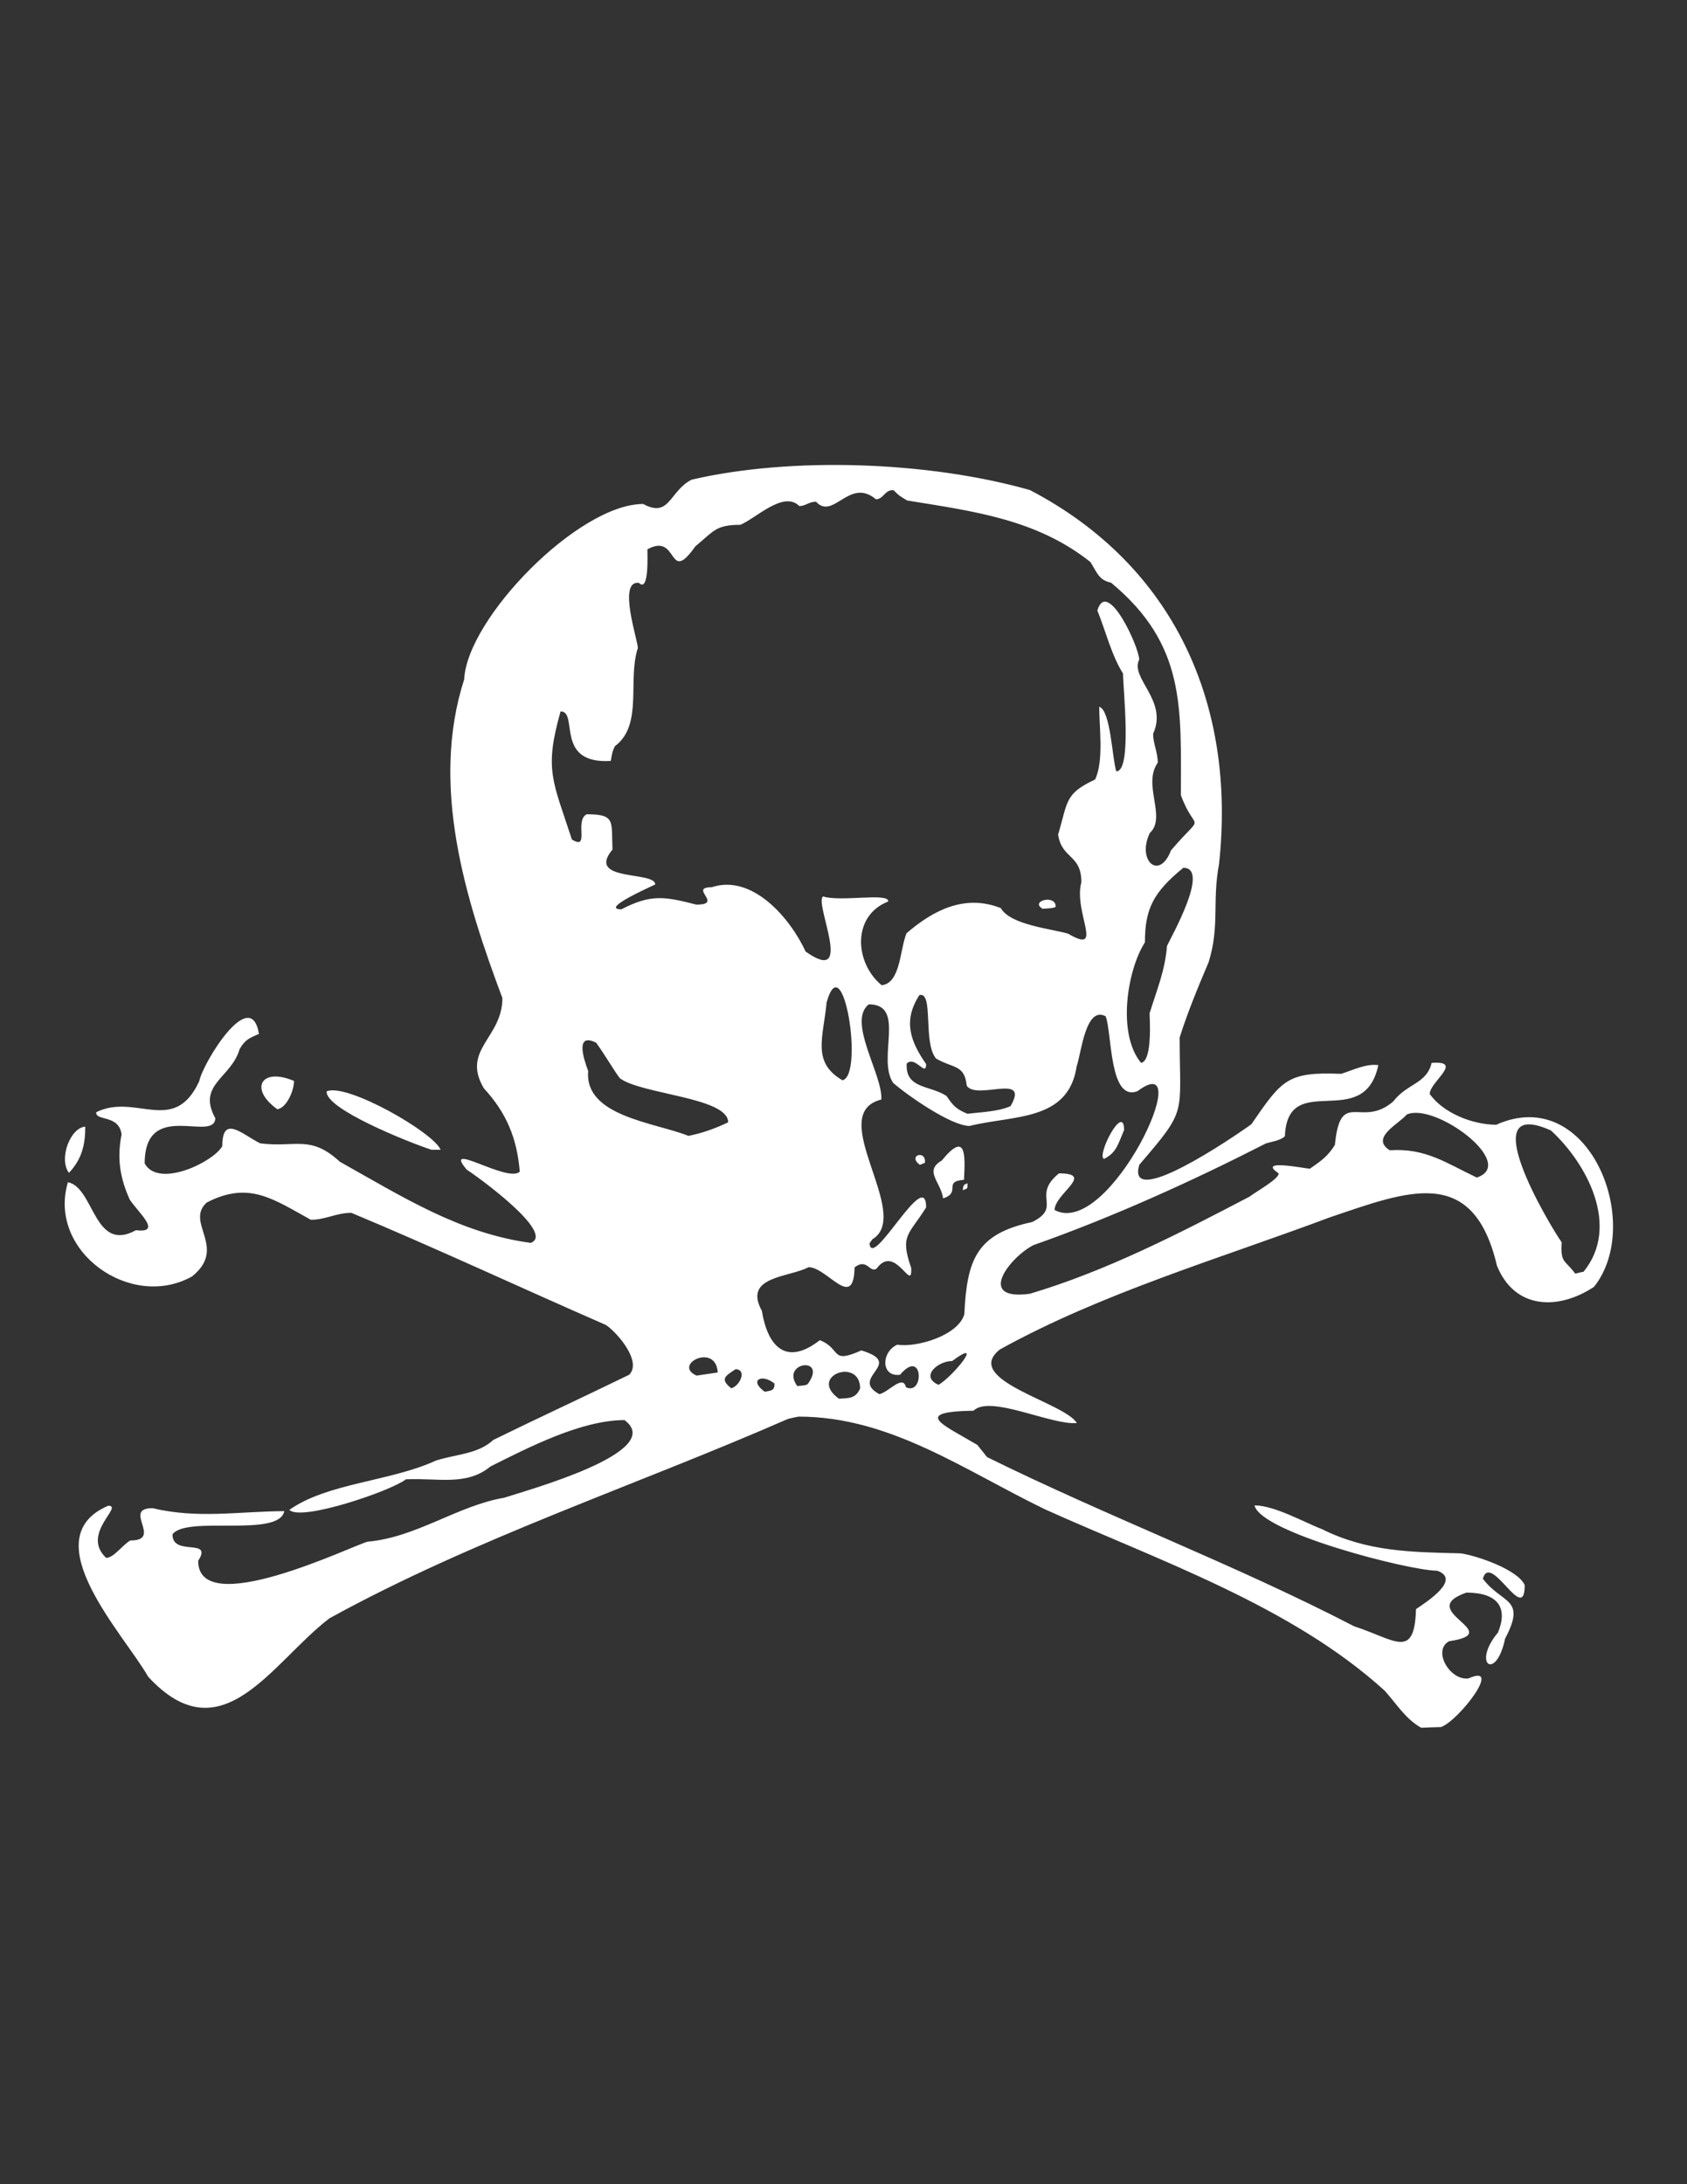 <?xml version="1.0" encoding="utf-8"?>
<!-- Generator: Adobe Illustrator 15.1.0, SVG Export Plug-In . SVG Version: 6.00 Build 0)  -->
<!DOCTYPE svg PUBLIC "-//W3C//DTD SVG 1.1//EN" "http://www.w3.org/Graphics/SVG/1.1/DTD/svg11.dtd">
<svg version="1.1"
	 id="svg2403" xmlns:inkscape="http://www.inkscape.org/namespaces/inkscape" xmlns:svg="http://www.w3.org/2000/svg" xmlns:rdf="http://www.w3.org/1999/02/22-rdf-syntax-ns#" xmlns:cc="http://creativecommons.org/ns#" xmlns:dc="http://purl.org/dc/elements/1.1/" sodipodi:docname="Crossbones_(PSF).svg" inkscape:version="0.46" xmlns:sodipodi="http://sodipodi.sourceforge.net/DTD/sodipodi-0.dtd" sodipodi:version="0.32" inkscape:output_extension="org.inkscape.output.svg.inkscape"
	 xmlns="http://www.w3.org/2000/svg" xmlns:xlink="http://www.w3.org/1999/xlink" x="0px" y="0px" width="765px" height="990px"
	 viewBox="0 0 765 990" enable-background="new 0 0 765 990" xml:space="preserve">
<rect x="0" y="0" width="765" height="990" fill="#333333" stroke="none"/>
<defs>
	
	
		<inkscape:perspective  sodipodi:type="inkscape:persp3d" inkscape:persp3d-origin="372.04724 : 350.78739 : 1" inkscape:vp_y="0 : 1000 : 0" id="perspective2410" inkscape:vp_z="744.09448 : 526.18109 : 1" inkscape:vp_x="0 : 526.18109 : 1">
		</inkscape:perspective>
</defs>
<sodipodi:namedview  inkscape:window-y="26" inkscape:window-x="0" inkscape:window-height="1028" inkscape:window-width="1920" showgrid="false" inkscape:current-layer="g2412" inkscape:cy="495" inkscape:cx="382.5" inkscape:zoom="0.47070707" inkscape:pageshadow="2" inkscape:pageopacity="0.0" borderopacity="1.0" bordercolor="#666666" pagecolor="#ffffff" id="base" guidetolerance="10.0" gridtolerance="10.0" objecttolerance="10.0">
	</sodipodi:namedview>
<path id="path2416" fill="#FFFFFF" d="M76.473,747.373c-15.985-12.757,22.916-34.885,21.656-8.189
	C92.853,743.515,83.167,744.854,76.473,747.373"/>
<path id="path2418" fill="#FFFFFF" d="M63.874,733.75c-9.765-5.984-21.655-20.868-0.708-14.884
	c-4.962-28.27,29.529-5.275,10.158,2.993c-14.884,0-4.331,0.787-5.119,11.024C67.575,733.435,67.575,733.435,63.874,733.75"/>
<path id="path2436" fill="#FFFFFF" d="M427.684,543.184c-1.103-7.639-8.819-12.363-0.63-17.167
	c11.024-13.466,10.71-2.757,10.079,8.74C427.368,535.466,436.109,540.427,427.684,543.184"/>
<path id="path2438" fill="#FFFFFF" d="M436.582,539.482c0.236-2.127,0.236-2.521,2.126-3.15
	C438.708,538.852,439.023,538.537,436.582,539.482"/>
<path id="path2442" fill="#FFFFFF" d="M31.273,531.607c-4.725-6.143,0.473-20.475,7.402-20.946
	C38.675,519.086,37.021,525.465,31.273,531.607"/>
<path id="path2444" fill="#FFFFFF" d="M417.132,527.985c-5.827-4.332,2.992-7.009,2.283-0.945
	C418.706,527.354,417.919,527.67,417.132,527.985"/>
<path id="path2446" fill="#FFFFFF" d="M500.603,525.308c-3.465-1.732,9.135-25.751,9.135-13.072
	C506.981,518.457,506.431,522.394,500.603,525.308"/>
<path id="path2448" fill="#FFFFFF" d="M195.618,521.134c-10.316-3.387-48.271-18.506-47.484-26.459
	c8.977-4.016,48.586,18.663,51.657,26.459C198.452,521.134,197.035,521.134,195.618,521.134"/>
<path id="path2454" fill="#FFFFFF" d="M125.769,502.787c-12.915-9.215-7.402-19.216,7.56-12.837
	C133.328,494.124,130.179,501.998,125.769,502.787"/>
<path fill="#FFFFFF" d="M678.491,509.794c-10.552,0-23.938-5.196-30.159-13.938c0-5.512,15.749-15.198,0.865-14.096
	c-2.282,9.607-11.103,9.213-17.402,17.481c-14.568,12.521-23.938-6.221-26.459,19.687c-3.229,5.197-6.221,7.245-11.34,10.789
	c-2.047,0-24.254-4.647-14.253,2.047c0.866,2.283-10.709,8.662-12.993,10.553c-32.05,16.772-65.044,33.781-99.771,44.098
	c-24.648,3.307-8.979-16.616,1.653-22.049c35.752-12.6,71.738-28.9,105.521-46.146c2.678-0.788,6.535-1.261,8.504-3.229
	c1.261-30.555,35.83-1.418,42.366-32.208c-5.512-0.788-11.576,2.283-16.852,3.938c-24.647-1.023-26.931,2.914-40.712,22.837
	c-8.111,5.906-57.17,39.215-50.791,18.348c22.048-25.672,18.27-22.049,18.27-57.643c3.7-11.734,8.346-22.836,13.149-34.176
	c5.119-16.537,1.496-27.326,4.725-44.572c7.796-72.21-20.316-135.208-85.755-169.383c-45.594-12.993-107.961-15.277-153.398-4.725
	c-10.079,5.04-9.922,17.639-21.97,11.024c-29.373,0-79.85,51.815-81.188,79.455c-15.435,48.035,0.314,99.143,17.324,144.501
	c0,18.111-18.742,23.387-8.426,40.869c10.237,11.103,15.041,22.6,16.301,37.798c-5.355,5.355-35.593-14.567-24.018-0.866
	c3.858,2.363,40.633,28.821,28.979,33.152c-32.208-4.331-58.115-20.868-86.542-36.774c-13.466-12.363-19.923-6.3-36.145-8.347
	c-8.11-4.017-17.167-13.309-17.167,1.26c-3.938,7.166-28.9,19.293-35.2,7.874c0-29.372,31.419-9.292,32.05-20.474
	c-8.504-15.356,7.245-18.19,11.024-31.42c2.52-4.252,4.173-4.804,8.741-6.851c-3.701-22.286-25.435,13.15-27.089,21.497
	c-11.497,24.727-28.821,5.119-46.697,14.018c-0.394,4.173,10.316,0.866,11.497,10.079c-2.127,10.71-0.788,19.529,3.701,29.53
	c3.78,5.748,15.04,15.355,2.834,13.859C42.534,568.146,42.77,538.223,30.8,535.859c-9.371,31.263,28.506,58.272,56.304,42.681
	c16.222-13.071-3.386-24.333,6.615-33.467c19.135-9.923,30.16-1.575,47.248,7.796c6.615,0,11.654-3.15,18.348-3.15
	c38.665,16.143,77.093,34.097,115.521,50.871c5.276,3.622,16.379,16.615,10.474,22.521c-20.474,10.001-41.342,19.608-61.58,29.53
	c-7.008,6.457-16.536,6.379-26.065,9.371c-20.395,9.449-49.374,10.158-66.461,22.363c5.354,5.355,46.46-8.74,52.838-13.858
	c14.647-0.709,27.483,3.149,38.35-5.827c17.324-8.662,41.263-21.025,60.793-21.025c19.607,14.489-45.437,32.128-54.572,35.199
	c-21.262,3.622-39.688,17.954-61.973,19.924c-7.403,2.047-76.778,35.75-76.778,8.661c6.851-10.631-11.655-1.732-11.655-11.969
	c6.222-8.741,48.272,1.653,50.713-10.553c-21.183,0.157-39.137,3.544-59.769-1.339c-13.938,0,4.96,14.647-10.08,14.647
	c-3.623,2.126-7.481,7.874-10.946,7.874c-11.654-10.945,8.19-23.624,0.945-23.624c-34.491,14.727,7.323,58.431,18.112,77.487
	c33.467,36.302,56.146-6.615,82.211-26.459c65.674-36.145,139.302-60.32,207.969-90.401c1.575-0.394,3.15-0.709,4.725-1.023
	c41.421,0,74.652,24.018,111.663,41.972c51.186,23.072,111.742,43.705,154.107,82.212c5.434,5.984,9.449,12.836,16.615,16.852
	c2.992-0.157,5.985-0.236,8.978-0.315c7.953-2.834,28.349-29.215,12.442-22.049c-8.348,1.103-16.459-12.599-8.82-16.852
	c26.695-3.938-16.063-13.702,7.875-22.049c14.41,0,18.978,6.93,14.332,18.111c-11.97,14.254-0.866,22.364,3.229,2.756
	c9.843-18.662-1.339-15.513-10.079-27.167c3.543-12.442,18.978,21.419,18.978,2.914c-3.071-7.087-22.05-13.466-29.058-14.411
	c-22.521-0.551-42.287-0.709-62.997-11.024c-7.56-2.836-21.341-10.71-30.476-10.71c2.835,12.363,70.321,29.609,82.843,29.609
	c11.103,3.937-4.726,14.096-9.608,17.401c-0.708,23.152-9.37,13.86-28.034,7.797c-54.649-28.27-110.56-49.138-166.47-76.699
	c-1.496-1.891-2.992-3.701-4.409-5.512c-14.884-8.898-30.476-15.041-1.733-15.514c7.402-7.402,35.437,6.693,46.854,5.591
	c-5.67-9.449-52.288-19.45-34.964-33.31c46.146-25.593,100.323-41.421,149.698-59.926c35.436-11.97,64.966-24.018,75.754,21.892
	c8.032,19.923,27.876,20.316,44.02,9.607C745.663,554.681,720.543,490.974,678.491,509.794z M529.188,428.764
	c-0.865,11.183-4.566,19.766-7.874,30.476c-0.079,1.496,1.496,21.497-3.858,22.521c-10.946-13.072-6.379-41.972,1.732-54.65
	c0-15.276,3.858-22.679,17.402-33.782C548.953,393.328,530.842,425.062,529.188,428.764z M259.324,380.492
	c-8.583-26.459-12.679-31.42-5.12-58.036c8.348,0-2.992,24.018,22.758,22.442c0.788-4.41,0.788-4.41,1.89-6.692
	c12.915-9.687,5.591-29.925,10.395-44.492c0-3.544-9.292-30.711,0.472-29.531c4.646,4.646,3.859-12.599,3.859-15.198
	c14.332-7.875,9.056,16.615,21.734-1.339c8.347-6.851,9.134-9.764,20.395-9.764c7.088-2.914,19.608-15.671,26.774-8.504
	c2.835,0,4.252-1.969,7.56-1.969c7.875,8.583,15.119-11.261,27.167-1.103c3.465,0,4.096-4.567,8.032-4.095
	c2.441,2.441,2.441,2.441,6.143,4.646c30.16,4.883,58.667,8.505,83.078,27.877c3.149,5.04,3.858,8.19,9.37,9.371
	c34.02,28.192,31.656,56.776,31.656,96.308c6.852,18.427,11.261,6.615-4.488,25.041c-5.276,13.859-15.592,4.646-9.607-7.875
	c7.796-7.167-3.464-21.891,3.623-31.892c0-4.646-2.126-8.741-2.126-13.072c6.93-15.119-10.553-25.12-6.3-33.625
	c0-5.67-14.49-37.248-18.979-22.286c3.623,8.819,6.457,20.475,11.655,28.585c0,7.166,4.174,44.334-3.071,44.334
	c-1.891-5.985-2.521-27.561-7.718-29.293c-0.078,8.819,2.205,24.49-1.89,32.995c-13.859,6.457-12.284,10.001-16.772,24.963
	c1.731,11.26,10.552,8.819,10.552,21.577c-3.701,13.702,10.71,33.152-6.063,23.309c-7.639-2.205-26.145-3.938-30.476-11.576
	c-16.379-6.457-30.711,1.024-42.759,11.419c-3.071,7.56-2.678,22.601-11.261,23.545c-12.284-10.079-13.623-31.498,2.992-37.956
	c0.394-4.173-21.577,0.315-29.53-2.283c-4.331,2.599,14.725,41.027-7.953,24.963c-6.93-15.041-24.097-35.278-42.602-29.137
	c-10.71,0,5.67,7.875-6.931,7.875c-14.489-3.701-20.553-4.804-34.019,2.126c-10.158,0,14.411-10.709,15.356-11.261
	c0-6.222-31.656-1.103-19.372-15.828c-0.551-12.836,1.496-15.985-11.733-15.985C260.347,372.067,267.67,385.689,259.324,380.492z
	 M416.896,451.05c6.614-1.891,1.496,21.498,7.56,28.741c7.874,4.568,12.914,2.6,13.938,12.364
	c4.646,6.693,28.821-6.143,19.844,9.213c-5.669,2.521-13.309,2.678-19.529,3.465c-5.118-2.126-6.457-3.622-9.529-8.11
	c-7.716-4.962-18.662-3.15-18.032-14.646c3.858-3.859,8.819,6.378,8.819,0.235C412.879,472.074,409.336,462.783,416.896,451.05z
	 M382.011,489.636c-14.018-8.19-8.662-19.372-7.166-35.279C382.325,427.661,391.854,487.667,382.011,489.636z M266.725,485.462
	c-2.126-5.671-5.984-17.64,3.623-12.837c4.252,5.906,8.504,13.31,10.788,16.145c10.08,7.322,49.06,8.661,49.06,19.923
	c-5.749,2.756-11.812,4.96-18.033,6.142C297.042,508.771,264.915,506.015,266.725,485.462z M315.863,623.505
	c-11.104-4.962,8.819-15.119,9.607-1.418C322.32,622.56,319.092,623.032,315.863,623.505z M331.612,629.253
	c-5.354-4.252-2.677-5.591,1.969-8.662C338.857,620.827,335.55,628.15,331.612,629.253z M346.811,630.828
	c-7.48-5.354-1.181-8.347,4.41-3.701C351.221,630.513,349.646,630.198,346.811,630.828z M366.261,627.363
	c-1.023,0.551-1.023,0.551-4.725,0.866C353.583,617.283,375.632,614.448,366.261,627.363z M380.436,633.979
	c-14.333-10.316,9.607-18.979,9.607-4.647C387.994,633.979,385.003,633.663,380.436,633.979z M425.558,627.678
	c-8.505-3.779-0.237-10.788,6.221-10.788C447.134,605.55,431.7,624.371,425.558,627.678z M437.29,595.707
	c-2.756,9.607-21.576,15.197-30.396,13.78c-7.402,3.308-7.481,14.806,1.26,13.623c10.474-12.441,11.104,9.607,2.678,5.671
	c-1.418-5.907-7.639,2.047-12.049,3.149c-14.096-7.638,12.049-13.781-8.189-19.844c-14.253,6.378-8.819-0.631-18.82-4.646
	c-15.435,12.048-23.703,2.677-26.302-13.309c-8.661-15.749,12.285-15.04,21.184-19.766c8.504,0,20.474,20.08,20.868,0.079
	c5.669-4.41,6.851,2.756,10,0.551c8.426-11.654,16.301,11.498,15.671-0.314c-5.276-15.041-0.945-14.962,6.771-27.404
	c0-18.898-24.489,28.821-25.671,16.301c0.395-0.551,0.787-1.181,1.26-1.812c18.663-11.182-21.892-56.934,4.095-63.391
	c0.787-11.024-15.67-35.436-5.669-43.152c17.088,0,3.543,24.411,11.024,35.593c6.378,5.592,26.301,19.529,34.648,19.529
	c19.923-4.961,44.885-1.969,48.587-27.089c2.047-5.67,4.016-27.562,13.15-22.601c2.913,7.718,1.575,38.822,14.41,33.939
	c28.113-21.024-12.678,67.093-37.562,53.863c0-7.402,18.506-16.615,1.969-16.615c-12.678,10.315,1.732,15.119-12.126,22.049
	C442.881,559.247,438.472,570.744,437.29,595.707z M669.672,533.733c-13.78-6.536-23.23-13.466-39.452-12.363
	c-9.134-5.67,4.41-12.127,7.718-16.222C650.773,499.479,688.414,527.513,669.672,533.733z M718.101,576.414
	c-1.259,0.236-2.52,0.551-3.779,0.866c-4.882-6.536-6.693-4.646-6.143-14.174c-5.984-8.584-40.554-66.698-4.882-50.714
	C719.755,527.513,734.796,555.939,718.101,576.414z"/>
<path id="path2462" fill="#FFFFFF" d="M509.58,422.937c-0.788-8.032,2.52-4.016,2.205-0.315
	C511.076,422.7,510.367,422.779,509.58,422.937"/>
<path id="path2464" fill="#FFFFFF" d="M472.805,411.912c-6.062-3.465,6.143-6.772,5.906-0.866
	C477.53,411.597,477.53,411.597,472.805,411.912"/>
<path id="path2466" fill="#FFFFFF" d="M251.764,312.691c-5.276-15.986,4.961-9.371,2.283-0.866
	C253.417,312.376,253.417,312.376,251.764,312.691"/>
<path id="path2468" fill="#FFFFFF" d="M305.311,238.67c-0.079-1.418-0.157-2.835-0.314-4.253
	C308.854,225.362,315.784,235.205,305.311,238.67"/>
</svg>
